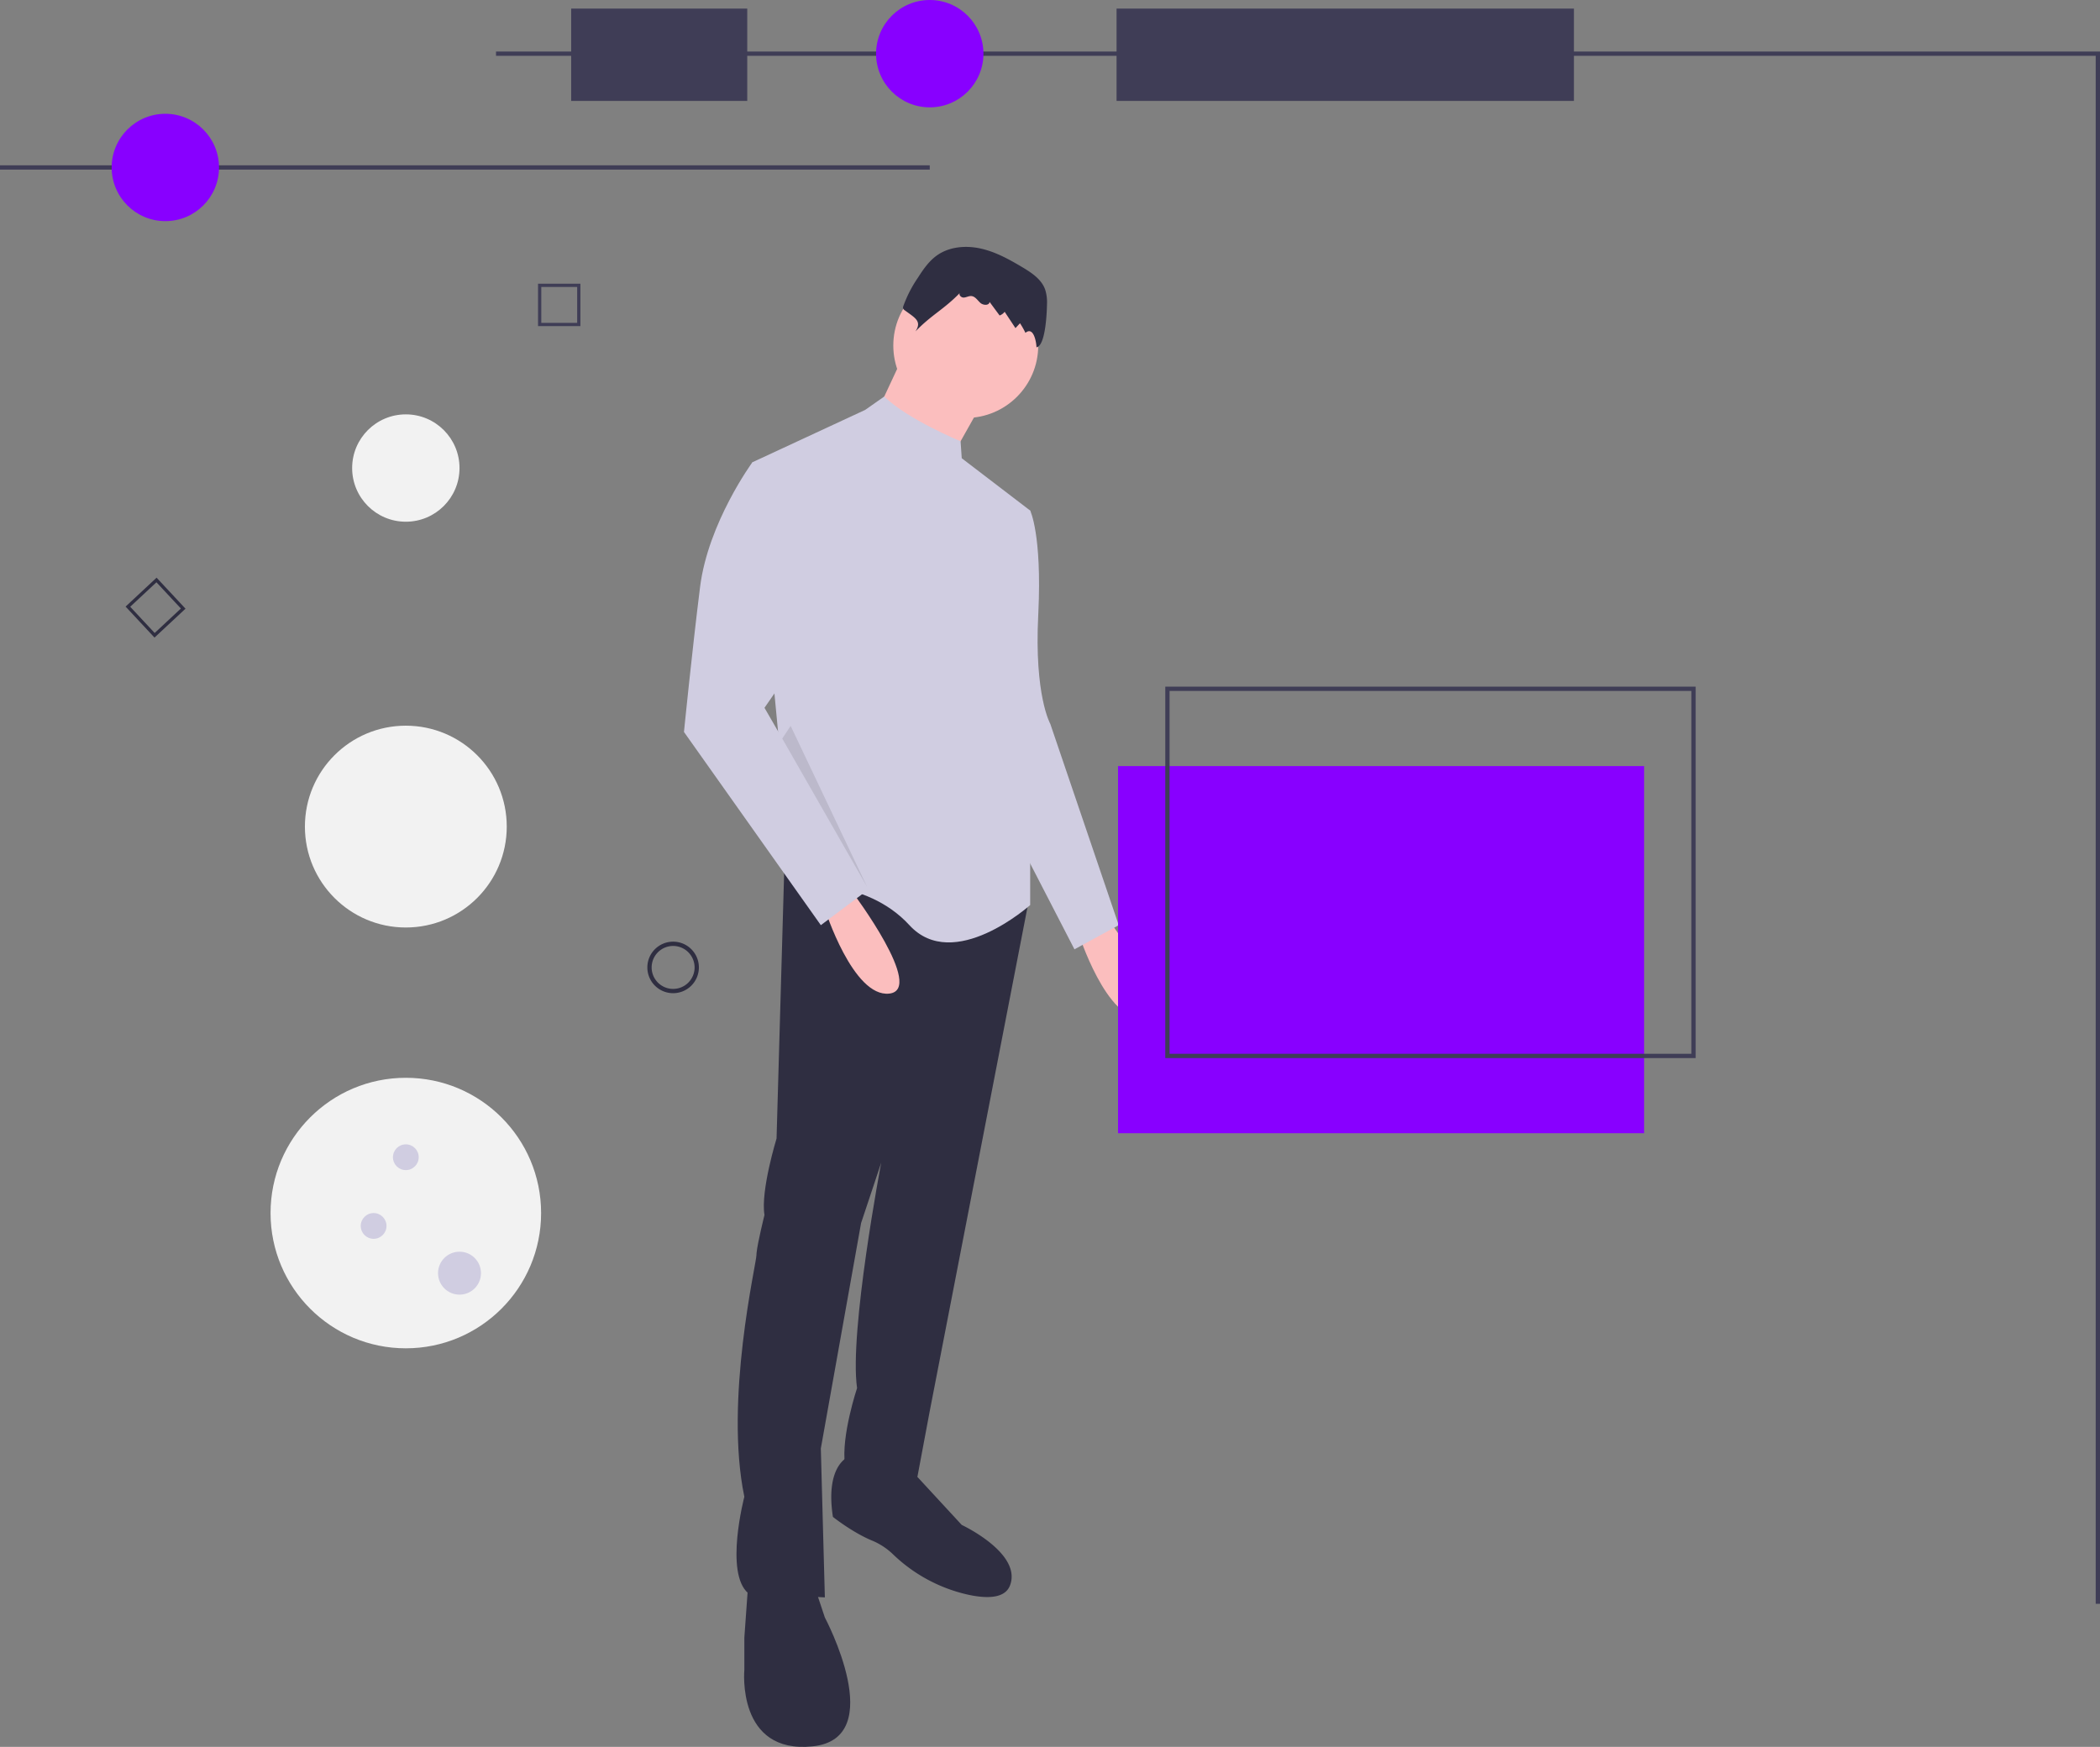 <svg xmlns="http://www.w3.org/2000/svg" data-name="Layer 1" width="978" height="813.634" viewBox="0 0 978 813.634" xmlns:xlink="http://www.w3.org/1999/xlink"><rect x="0" y="0" width="978" height="813.634" fill="#808080" stroke="none"/><title>circuit</title><path d="M459.529,779.696l-1.875,26.248v14.999s-3.75,39.372,31.872,35.622,5.625-59.995,5.625-59.995l-3.75-11.249Z" transform="translate(-111 -43.183)" fill="#2f2e41"/><path d="M506.4,721.576s-11.249,3.75-7.499,28.123c0,0,9.374,7.499,18.749,11.249a31.599,31.599,0,0,1,9.509,6.441A73.485,73.485,0,0,0,562.056,785.985c8.889,1.894,17.053,1.68,19.338-4.414,5.625-14.999-22.498-28.123-22.498-28.123L536.398,729.075Z" transform="translate(-111 -43.183)" fill="#2f2e41"/><path d="M626.391,470.346s33.747,44.996,16.874,46.871-29.998-39.372-29.998-39.372Z" transform="translate(-111 -43.183)" fill="#fbbebe"/><path d="M476.402,442.223l-3.75,131.24s-7.499,24.373-5.625,35.622c0,0-3.178,12.711-3.683,17.656-.044.426-.067.795-.067,1.093,0,3.75-14.999,67.495-5.625,112.491,0,0-9.374,35.622,1.875,44.996l35.622,1.875-1.875-69.37,18.749-104.992,9.374-28.123s-14.999,78.744-11.249,104.992c0,0-7.499,22.498-5.625,35.622,0,0,1.875,16.874,33.747,5.625l5.625-29.998L589.501,465.797l-43.729-19.825Z" transform="translate(-111 -43.183)" fill="#2f2e41"/><circle cx="449.771" cy="160.934" r="33.747" fill="#fbbebe"/><polygon points="420.711 165.621 407.587 193.744 441.334 216.242 458.208 186.244 420.711 165.621" fill="#fbbebe"/><path d="M558.896,256.613l-.54-7.893s-24.754-10.221-35.542-20.85l-8.914,6.245-52.496,24.373L480.152,455.347s33.747-3.75,54.371,18.749,56.246-9.374,56.246-9.374V410.351l-9.374-61.87,9.374-67.495Z" transform="translate(-111 -43.183)" fill="#d0cde1"/><path d="M577.644,279.111l13.124,1.875s5.51,11.019,3.805,47.6q-.027.569-.055,1.146c-1.875,37.497,5.625,50.621,5.625,50.621l31.872,93.743-20.623,11.249-29.998-58.12L560.771,307.234Z" transform="translate(-111 -43.183)" fill="#d0cde1"/><path d="M598.599,184.847a19.237,19.237,0,0,0-.886-6.889c-1.739-4.751-6.318-7.77-10.665-10.358-6.1-3.631-12.422-7.127-19.353-8.66s-14.644-.88-20.415,3.254c-3.713,2.66-6.357,6.527-8.819,10.375a57.927,57.927,0,0,0-6.757,13.169,1.82,1.82,0,0,0-.104,1.141,2.036,2.036,0,0,0,.802.861c4.634,3.46,8.114,4.984,4.934,9.815,7.67-7.912,13.126-10.131,20.796-18.042-.899.831.447,2.324,1.67,2.27s2.366-.807,3.586-.701c1.777.155,2.843,1.964,4.165,3.162s4.088,1.349,4.312-.421l4.667,6.305a5.352,5.352,0,0,0,2.354-1.722l5.028,7.603,2.117-2.269a39.808,39.808,0,0,1,2.531,4.469c3.935-3.261,5.133,4.816,5.136,6.728C597.97,204.3,598.553,188.317,598.599,184.847Z" transform="translate(-111 -43.183)" fill="#2f2e41"/><path d="M508.275,459.097s33.747,44.996,16.874,46.871-29.998-39.372-29.998-39.372Z" transform="translate(-111 -43.183)" fill="#fbbebe"/><path d="M468.903,260.362l-7.499-1.875s-20.623,28.123-24.373,58.12-7.499,67.495-7.499,67.495l63.745,89.993,22.498-16.874-48.746-84.368,16.874-24.373Z" transform="translate(-111 -43.183)" fill="#d0cde1"/><polygon points="364.303 343.992 403.837 413.102 368.215 338.107 364.303 343.992" opacity="0.1"/><polygon points="978 747 976 747 976 26 231 26 231 24 978 24 978 747" fill="#3f3d56"/><rect x="520" y="4" width="213" height="43" fill="#3f3d56"/><rect x="266" y="4" width="82" height="43" fill="#3f3d56"/><circle cx="189" cy="218" r="25" fill="#f2f2f2"/><circle cx="189" cy="385" r="47" fill="#f2f2f2"/><circle cx="189" cy="565" r="63" fill="#f2f2f2"/><circle cx="214" cy="593" r="10" fill="#d0cde1"/><circle cx="174" cy="571" r="6" fill="#d0cde1"/><circle cx="189" cy="539" r="6" fill="#d0cde1"/><path d="M424.483,505.779a12,12,0,1,1,12-12A12.014,12.014,0,0,1,424.483,505.779Zm0-22a10,10,0,1,0,10,10A10.011,10.011,0,0,0,424.483,483.779Z" transform="translate(-111 -43.183)" fill="#2f2e41"/><path d="M381.311,195.069H361.57V175.328h19.741Zm-18.223-1.519h16.704v-16.704h-16.704Z" transform="translate(-111 -43.183)" fill="#3f3d56"/><path d="M182.955,340.149l-13.465-14.436,14.436-13.465,13.465,14.436ZM171.636,325.787l11.394,12.215,12.215-11.394L183.851,314.394Z" transform="translate(-111 -43.183)" fill="#2f2e41"/><circle cx="433" cy="25" r="25" fill="#8800ff"/><rect y="77" width="433" height="2" fill="#3f3d56"/><circle cx="77" cy="78" r="25" fill="#8800ff"/><rect x="520.686" y="356.817" width="245" height="171" fill="#8800ff"/><path d="M900.686,536h-247V363h247Zm-245-2h243V365h-243Z" transform="translate(-111 -43.183)" fill="#3f3d56"/></svg>